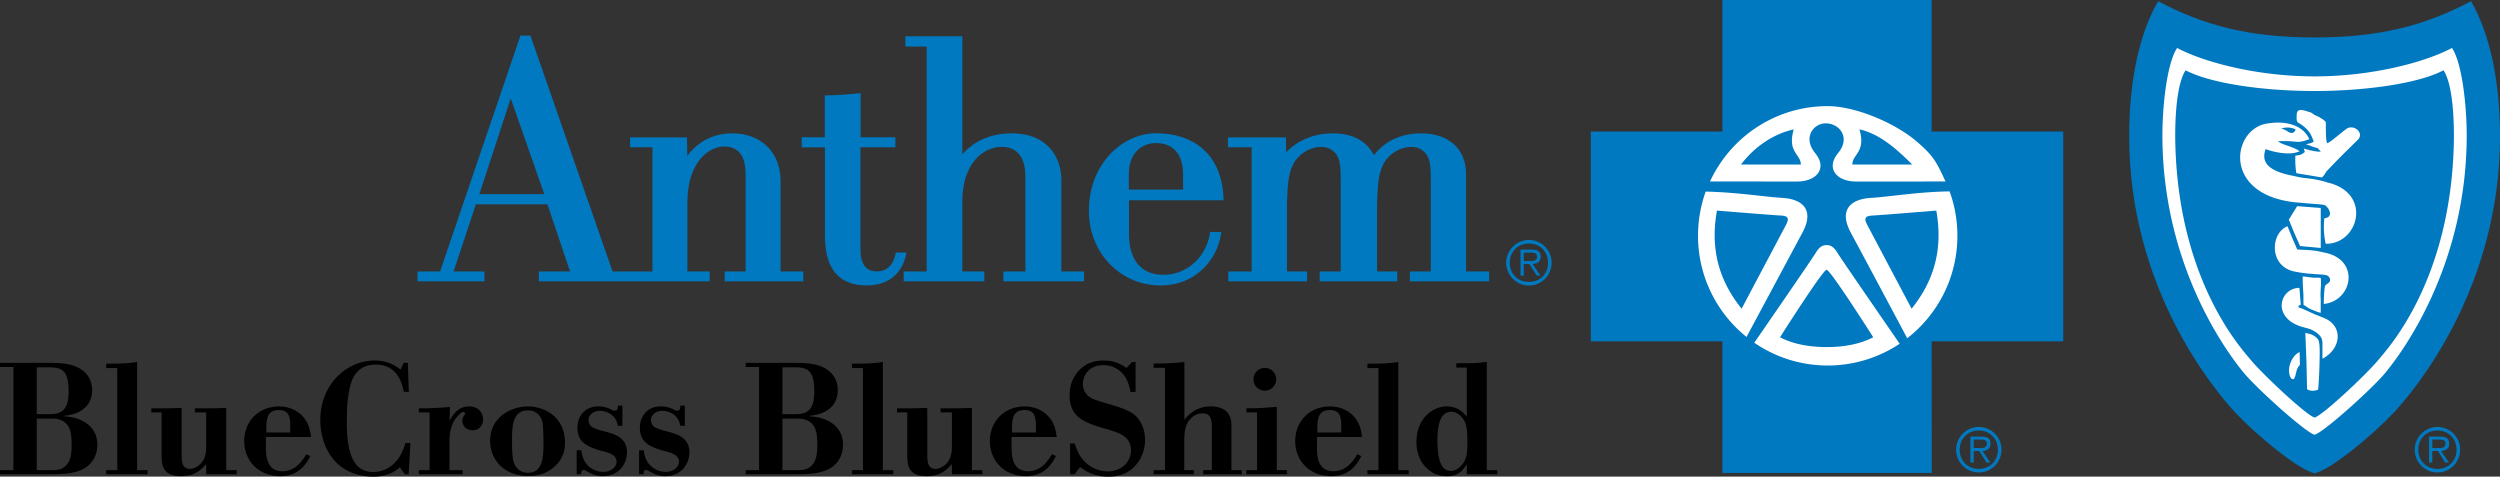 <svg xmlns="http://www.w3.org/2000/svg" width="676" height="128.875" viewBox="0 0 676 128.875"><rect x="0" y="0" width="676" height="128.875" fill="#333333" stroke="none"/><switch><g><path d="M0 98.122h13.905c2.471.047 5.203.128 7.552 1.453 2.685 1.577 3.453 3.834 3.453 6.018 0 3.276-2.052 5.456-4.992 6.353-.941.252-1.919.428-2.903.556 1.112.124 2.18.252 3.203.505 2.944.768 6.098 2.899 6.098 7.256 0 1.023-.171 2.348-.854 3.627-2.3 4.305-7.679 4.305-12.155 4.348H0v-1.112h3.626V99.232H0v-1.11zm9.94 1.2v12.666h3.494c3.331 0 5.116-1.196 5.116-6.185 0-5.633-1.785-6.48-5.285-6.48H9.94zm0 13.86v13.943h4.266c1.402 0 3.109-.167 4.26-2.044.77-1.285.898-2.99.898-4.818 0-2.182-.169-4.18-1.196-5.419-1.234-1.538-3.027-1.662-4.264-1.662H9.94zm18.788-14.846c.815 0 2.221 0 3.761-.041 1.53-.045 3.237-.173 4.598-.426v29.256h2.818v1.112H28.728v-1.112h2.989V99.532h-2.989v-1.196zm23.967 12.071c2.435 0 5.246.042 8.485-.128v16.847h2.817v1.112H55.76v-2.732c-1.658 1.752-3.198 3.241-6.819 3.241-5.293 0-5.248-3.369-5.248-6.136v-11.093h-2.775v-1.11c2.775 0 5.037.042 8.188-.128v13.269c.088 1.363.171 3.233 2.266 3.233.593 0 1.149-.167 1.791-.552 2.598-1.538 2.598-4.177 2.598-6.015v-8.697h-3.066v-1.111zm31.207 12.919c-.978 1.885-2.939 5.421-8.104 5.421-6.051 0-9.765-4.309-9.765-9.461 0-5.34 3.879-9.388 9.425-9.388 2.386 0 4.739.894 6.354 2.642 1.703 1.838 2.002 3.71 2.302 5.633H71.918c0 1.112-.044 2.215 0 3.365.041 1.624.169 5.886 4.434 5.886 3.626 0 5.419-2.9 6.484-4.604l1.066.506zm-5.417-8.871c-.128-1.483-.252-3.582-3.027-3.582-2.982 0-3.246 2.047-3.411 3.753L72 116.935h6.485v-2.48zm32.059-8.477l-1.363-.047c-.421-2.052-1.577-7.336-7.591-7.336-5.545 0-6.613 4.566-6.994 6.183-.725 3.072-.813 6.22-.813 9.386 0 8.657 1.88 13.47 7.167 13.47a7.78 7.78 0 0 0 3.543-.854c3.451-1.746 4.519-5.028 5.156-6.994h1.324l-.471 8.451h-1.022l-1.367-1.881c-.807.726-2.812 2.519-7.163 2.519-9.853 0-14.333-7.589-14.333-15.307 0-9.732 7.166-16.084 14.754-16.084 3.754 0 5.853 1.62 6.953 2.471l.855-1.833h1.106l.259 7.856zm2.718 4.429c2.817 0 5.629-.086 8.404-.385l-.088 3.675c.43-.69.809-1.367 1.32-1.923.984-1.149 2.221-1.876 3.965-1.876 2.648 0 3.759 1.876 3.759 3.537 0 1.192-.679 2.901-2.856 2.901-1.754 0-2.732-1.281-2.732-2.51 0-.772.299-1.247.552-1.585.088-.171.218-.295.218-.424 0-.214-.302-.43-.599-.43-.599 0-1.962 1.744-1.962 1.744-1.365 1.88-1.705 4.185-1.705 5.894v8.101h3.539v1.112h-11.814v-1.112h2.897v-15.608h-2.897v-1.111zm38.973 12.499c-.601 1.662-3.16 5.798-9.345 5.798-6.862 0-10.362-4.689-10.362-9.469 0-6.609 5.884-9.337 10.237-9.337 3.883 0 9.555 2.3 9.981 9.041.09 1.324-.04 2.728-.511 3.967zm-5.843-9.6c-.681-1.532-1.962-2.339-3.667-2.339-4.181 0-4.271 4.434-4.271 8.186 0 5.071.43 5.972.771 6.566.513 1.025 1.664 2.133 3.541 2.133 4.221 0 4.221-4.689 4.183-8.874-.048-4.523-.3-5.118-.557-5.672zm21.909 1.834h-1.196c-.297-1.104-.554-2.086-1.791-3.027-.855-.644-2.092-1.021-3.156-1.021-1.789 0-3.023 1.196-3.023 2.51 0 .644.293 1.324.807 1.752.383.342 1.789.854 2.982 1.157l1.284.338c2.049.595 5.327 1.534 5.327 5.456 0 2.819-1.913 6.441-6.57 6.441-1.962 0-3.49-.852-3.747-1.019-.687-.385-1.067-.646-1.365-.646-.768 0-.728.855-.683 1.155h-1.239v-6.485h1.239c.255 1.367.511 2.938 1.964 4.271 1.06 1.021 2.555 1.577 3.965 1.577 2.214 0 3.622-1.371 3.622-2.732 0-2.257-3.072-2.643-4.816-3.157-2.73-.895-5.76-1.877-5.76-6.051 0-2.82 1.708-5.762 5.717-5.762 1.496 0 2.638.423 3.364.809.432.261.644.342.984.342.768 0 .807-.424.895-1.369h1.196v5.461zm16.877 0h-1.192c-.295-1.104-.554-2.086-1.789-3.027-.85-.644-2.09-1.021-3.158-1.021-1.791 0-3.028 1.196-3.028 2.51 0 .644.298 1.324.811 1.752.383.342 1.793.854 2.985 1.157l1.281.338c2.045.595 5.332 1.534 5.332 5.456 0 2.819-1.921 6.441-6.566 6.441-1.964 0-3.504-.852-3.761-1.019-.678-.385-1.063-.646-1.365-.646-.766 0-.719.855-.679 1.155h-1.241v-6.485h1.241c.253 1.367.509 2.938 1.962 4.271 1.068 1.021 2.561 1.577 3.965 1.577 2.221 0 3.626-1.371 3.626-2.732 0-2.257-3.07-2.643-4.822-3.157-2.728-.895-5.755-1.877-5.755-6.051 0-2.82 1.703-5.762 5.716-5.762 1.494 0 2.646.423 3.37.809.426.261.635.342.979.342.768 0 .811-.424.895-1.369h1.192v5.461zm16.455-17.018h13.903c2.471.047 5.199.128 7.544 1.453 2.687 1.577 3.455 3.834 3.455 6.018 0 3.276-2.045 5.456-4.989 6.353-.937.252-1.923.428-2.899.556 1.112.124 2.174.252 3.199.505 2.946.768 6.102 2.899 6.102 7.256 0 1.023-.175 2.348-.856 3.627-2.3 4.305-7.676 4.305-12.158 4.348h-13.3v-1.112h3.618V99.232h-3.618v-1.11zm9.936 1.2v12.666h3.498c3.323 0 5.114-1.196 5.114-6.185 0-5.633-1.791-6.48-5.291-6.48h-3.321zm0 13.86v13.943h4.264c1.406 0 3.111-.167 4.266-2.044.766-1.285.896-2.99.896-4.818 0-2.182-.175-4.18-1.196-5.419-1.236-1.538-3.029-1.662-4.264-1.662h-3.966zm18.79-14.846c.811 0 2.219 0 3.755-.041 1.536-.045 3.237-.173 4.602-.426v29.256h2.818v1.112h-11.175v-1.112h2.987V99.532h-2.987v-1.196zm23.965 12.071c2.428 0 5.246.042 8.485-.128v16.847h2.817v1.112h-8.235v-2.732c-1.664 1.752-3.198 3.241-6.825 3.241-5.289 0-5.242-3.369-5.242-6.136v-11.093h-2.774v-1.11c2.774 0 5.032.042 8.192-.128v13.269c.082 1.363.165 3.233 2.257 3.233.597 0 1.155-.167 1.791-.552 2.602-1.538 2.602-4.177 2.602-6.015v-8.697h-3.068v-1.111zm31.207 12.919c-.982 1.885-2.944 5.421-8.104 5.421-6.057 0-9.765-4.309-9.765-9.461 0-5.34 3.873-9.388 9.425-9.388 2.384 0 4.732.894 6.352 2.642 1.706 1.838 2.003 3.71 2.306 5.633h-12.201c0 1.112-.047 2.215 0 3.365.043 1.624.169 5.886 4.435 5.886 3.625 0 5.417-2.9 6.483-4.604l1.069.506zm-5.417-8.871c-.132-1.483-.259-3.582-3.027-3.582-2.985 0-3.244 2.047-3.415 3.753l-.043 2.309h6.485v-2.48zm26.946-8.446h-1.367c-.299-1.445-.597-2.942-1.75-4.519-1.705-2.219-3.966-2.763-5.586-2.763-3.496 0-5.544 2.386-5.544 5.152 0 1.371.683 2.646 1.791 3.458.852.642 3.286 1.369 5.672 2.052 2.604.762 5.376 1.66 6.911 3.151 1.063 1.029 2.428 3.156 2.428 6.438 0 2.386-.807 4.779-2.343 6.617-2.221 2.6-4.861 3.28-7.636 3.28-3.749 0-5.757-1.318-7.591-2.557l-1.453 1.919h-1.237v-8.318h1.237c.468 1.367 1.026 3.072 2.473 4.648 1.668 1.828 4.05 2.899 6.442 2.899 3.752 0 6.313-2.557 6.313-5.715 0-3.622-3.027-4.6-5.588-5.417l-1.876-.552c-4.778-1.457-9.125-2.812-9.125-8.749 0-2.604.683-4.946 2.643-6.951 1.962-2.004 4.138-2.6 6.65-2.6 2.984 0 4.612 1.068 6.1 2.005l1.455-1.577h.982v8.099zm4.885-7.714c1.155 0 2.608 0 4.354-.082 2.388-.134 3.239-.263 3.962-.344v15.65c.986-1.19 3.036-3.622 7.082-3.622 2.559 0 3.883.894 4.48 1.571 1.196 1.371 1.155 2.823 1.155 4.227v11.43h2.812v1.112h-10.451v-1.112h2.345v-11.263c.047-2.166-.165-4.089-2.516-4.089-.933 0-1.789.295-2.426.766-2.431 1.663-2.479 4.395-2.518 6.823v7.763h2.602v1.112h-10.879v-1.112h3.072V99.446h-3.072v-1.151zm25.065 13.223v-1.11c1.923 0 2.944-.039 4.056-.086 1.068-.081 2.176-.171 4.181-.299v17.104h2.733v1.112h-10.97v-1.112h2.901v-15.608h-2.901zm4.991-12.029a3.057 3.057 0 0 1 3.074 3.066 3.064 3.064 0 0 1-3.074 3.081 3.064 3.064 0 0 1-3.068-3.081 3.057 3.057 0 0 1 3.068-3.066zm26.098 23.837c-.974 1.885-2.943 5.421-8.108 5.421-6.053 0-9.763-4.309-9.763-9.461 0-5.34 3.882-9.388 9.423-9.388 2.392 0 4.743.894 6.356 2.642 1.713 1.838 2.011 3.71 2.313 5.633h-12.201c0 1.112-.047 2.215 0 3.365.034 1.624.171 5.886 4.433 5.886 3.624 0 5.419-2.9 6.484-4.604l1.063.506zm-5.415-8.871c-.132-1.483-.257-3.582-3.033-3.582-2.98 0-3.237 2.047-3.408 3.753l-.039 2.309h6.48v-2.48zm7.065-16.119c.819 0 2.225 0 3.761-.041 1.536-.045 3.239-.173 4.597-.426v29.256h2.815v1.112h-11.173v-1.112h2.987V99.532h-2.987v-1.196zm24.045 1.072v-1.194h2.864c2.176 0 3.324-.134 5.374-.344v29.256h2.812v1.112h-8.227v-2.686c-.982 1.448-2.095 3.194-5.248 3.194-1.108 0-2.262-.167-3.28-.595-.77-.342-5.077-2.433-5.077-8.617 0-6.563 4.608-9.637 8.149-9.637 3.113 0 4.601 1.748 5.456 2.774V99.408h-2.823zm2.225 14.499c-.729-1.5-2.225-2.563-3.586-2.563-3.023 0-3.753 3.582-3.753 7.941 0 .85.053 1.744.135 2.596.208 1.876.636 5.462 3.532 5.462 1.622 0 3.288-1.581 3.924-3.294.212-.502.563-1.528.51-5.281-.046-2.56-.254-3.881-.762-4.861z"/><g><path fill="#0079C1" d="M535.076 126.792c-2.995 0-5.175-2.168-5.175-5.197 0-2.993 2.18-5.188 5.175-5.188 2.979 0 5.162 2.194 5.162 5.188 0 3.029-2.183 5.197-5.162 5.197m0 .966c3.386 0 6.132-2.767 6.132-6.164 0-3.378-2.746-6.145-6.132-6.145-3.391 0-6.148 2.767-6.148 6.145 0 3.398 2.758 6.164 6.148 6.164m-1.389-5.807h1.495l1.98 3.117h1.007l-2.091-3.117c1.21-.108 2.164-.6 2.164-1.958 0-1.268-.611-1.939-2.445-1.939h-2.999v7.015h.889v-3.118zm0-.809v-2.284h1.923c.852 0 1.654.124 1.654 1.118 0 1.311-1.356 1.166-2.347 1.166h-1.23z"/></g><g><path fill="#0079C1" d="M659.095 126.792c-2.999 0-5.184-2.168-5.184-5.197 0-2.993 2.185-5.188 5.184-5.188 2.982 0 5.162 2.194 5.162 5.188 0 3.029-2.18 5.197-5.162 5.197m0 .966c3.382 0 6.128-2.767 6.128-6.164 0-3.378-2.746-6.145-6.128-6.145-3.395 0-6.153 2.767-6.153 6.145-.001 3.398 2.758 6.164 6.153 6.164m-1.394-5.807h1.499l1.977 3.117h1.006l-2.086-3.117c1.21-.108 2.16-.6 2.16-1.958 0-1.268-.604-1.939-2.438-1.939h-3.007v7.015h.889v-3.118zm0-.809v-2.284h1.923c.855 0 1.654.124 1.654 1.118 0 1.311-1.356 1.166-2.347 1.166h-1.23z"/></g><path fill="#0079C1" d="M557.897 35.575L522.322 35.575 522.322 0 465.738 0 465.738 35.575 430.155 35.575 430.155 92.302 465.738 92.302 465.738 127.879 522.347 127.879 522.322 92.302 557.897 92.302z"/><path fill="#0079C1" d="M668.169.317c-12.086 6.412-24.272 9.812-42.303 9.812-18.055 0-30.226-3.4-42.318-9.808-4.979 8.685-7.815 21.129-7.815 36.608 0 41.144 23.103 68.698 28.799 74.745 5.681 6.041 16.971 15.378 21.335 16.311 4.352-.933 15.646-10.288 21.326-16.323C652.885 105.627 676 78.069 676 36.93c0-15.479-2.844-27.928-7.831-36.613"/><path fill="#FFF" d="M527.171 51.749c-8.764.141-16.611 1.504-21.387 1.772-5.049.31-8.749 2.973-5.351 9.347 3.427 6.377 14.823 27.703 15.271 28.602 8.268-6.419 13.573-16.447 13.573-27.707a34.832 34.832 0 0 0-2.106-12.014m-10.272 31.729s-10.83-20.46-12.004-22.683c-1.194-2.223 0-2.374 1.324-2.514 1.039 0 17.357-1.336 17.357-1.336 2.059 11.559-1.351 19.857-6.677 26.533m-34.837-29.957c-4.678-.265-12.31-1.528-20.85-1.713a35.41 35.41 0 0 0-2.066 11.955c0 11.05 5.118 20.915 13.121 27.353 2.249-4.219 12.057-22.508 15.129-28.247 3.406-6.375-.311-9.037-5.334-9.348m.883 7.274a29439.072 29439.072 0 0 0-12.016 22.683c-5.33-6.676-8.744-14.974-6.666-26.534 0 0 16.307 1.336 17.346 1.336 1.336.141 2.51.292 1.336 2.515m8.276-13.518c1.394-1.426 1.508-3.567-.419-5.906-3.406-4.154-.457-8.155 3.112-8.011 3.558.151 6.52 3.857 3.121 8.011-1.919 2.339-1.825 4.48-.423 5.906 1.083 1.126 2.97 1.807 5.313 1.807l24.15-.008c-2.538-5.499-3.341-6.963-7.713-10.743-5.79-5.016-16.592-9.636-24.158-9.636-9.689 0-18.446 3.936-24.79 10.288a35.435 35.435 0 0 0-7.033 10.083l23.527.016c2.347 0 4.213-.68 5.313-1.807m11.585-12.289c5.496 1.2 10.178 5.423 14.24 9.496h-16.168c0-2.817 3.708-3.268 1.928-9.496m-17.786.011c-1.78 6.218 1.932 6.668 1.932 9.486h-16.177c3.574-4.746 8.752-8.297 14.245-9.486m8.894 31.278c-1.475 0-2.232.904-3.112 2.377-.782 1.302-13.483 19.737-16.438 24.024a34.873 34.873 0 0 0 19.84 6.154 35 35 0 0 0 19.472-5.888s-15.756-22.81-16.641-24.291c-.9-1.471-1.641-2.376-3.121-2.376m0 27.575c-4.894 0-9.196-.882-12.594-2.655 0 0 11.563-18.246 12.594-18.246 1.035 0 12.615 18.246 12.615 18.246-3.414 1.773-7.716 2.655-12.615 2.655m169.108-80.887c-7.493 3.975-21.877 7.688-37.156 7.688-15.3 0-29.676-3.714-37.173-7.688-2.75 4.146-3.98 15.663-3.98 23.588 0 37.117 19.317 60.95 21.934 64.165 3.565 4.339 16.819 16.259 19.22 16.83 2.375-.57 15.639-12.49 19.199-16.83C647.699 97.493 667 73.671 667 36.553c-.001-7.925-1.228-19.442-3.978-23.588m-19.851 84.283c-3.202 3.912-15.141 15.099-17.305 15.657-2.164-.558-14.118-11.745-17.325-15.657-2.376-2.899-19.236-20.947-20.316-57.745-.212-7.135.29-16.769 2.763-20.495 6.748 3.573 21.103 5.603 34.879 5.603 13.739-.004 28.114-2.029 34.858-5.603 2.478 3.726 2.97 13.36 2.771 20.487-1.068 36.806-17.945 54.854-20.325 57.753"/><path fill="#FFF" d="M628.633 86.069c-.603-.249-2.168-.847-2.922-1.165-.949-.406-2.607-1.255-3.288-1.481-.627-.214-1.65-.369-.297-1.071-.054-.988-.176-1.679-.204-2.441 0-.617-.11-1.34-.167-2.078-5.477.049-7.685 8.451 1.251 10.692 1.3.322 1.703.458 2.241.733.985.526 1.365.833 1.813 1.271.579.54.93 1.239.93 2.196v4.284c5.12-2.676 5.638-8.763.643-10.94"/><path fill="#FFF" d="M627.558 75.201c-.889-.255-.901.008-2.693-.186-.97-.112-1.398-.218-2.213-.261-.021.654.037 2.483.073 3.058l.122 1.915v1.503c0 .188.024 1.006.033 1.206.644.344 1.197.9 2.265 1.308.722.265 1.684.731 2.384.831 0-.66-.028-2.074 0-2.754.009-1.286-.073-1.255-.053-2.579.017-.703.082-1.636.126-2.347.024-.346-.053-1.43-.044-1.694m-2.918 15.131c-.681-.202-.692-.132-1.279-.354.13 3.284.31 7.243.342 9.594.058 2.292.118 5.118.118 5.645 1.337.909 3.008.141 3.008.141.036-.367.325-3.948.387-7.837.024-1.589.195-5.128-.48-5.82a4.203 4.203 0 0 0-2.096-1.369m-5.689 9.856c.005.373.103 1.919.836 2.296.269.141.477-.01.587-.181.533-.813.419-2.659 1.527-3.598l-.081-3.498c-1.601.615-2.884 3.019-2.869 4.981"/><path fill="#FFF" d="M628.764 68.351c-1.365-.291-2.095-.466-2.498-.52-2.371-.295-3.109-.242-5.102-.373l-1.23-2.86-1.394-3.419c-4.616 1.791-5.138 10.902 2.001 12.265 3.084.591 4.001.534 4.934.642 1.789.192 3.737.008 4.271.78.949 1.374-.347 1.626-.981 2.325-.204.532-.204.762-.261 1.508-.119 1.192-.135 2.377-.155 3.492 7.691-.773 9.957-11.796.415-13.84m.777-18.957c-.513-.124-1.014-.318-1.576-.458a31.133 31.133 0 0 0-4.352-.753c-1.565-.125-3.012-.544-4.177-.772-8.476-1.717-7.347-5.378-6.816-7.096 1.418.525 2.746.839 4.168 1.027 1.662.209 3.463.271 5.008-.432-1.386-1.204-4.784-1.748-5.814-2.689 0 0 1.833-.236 4.934.114 1.553.186 3.505-.719 3.505-.719-1.157-2.744-4.779-5.315-11.503-4.192-9.258 1.538-12.057 18.721 6.976 21.198 1.116.141 3.301.29 4.552.416 1.98.175 2.909.175 4.059.397.807.155 2.97 3.276.004 3.582 0 0-.477 3.315.366 6.9 8.897.13 12.617-13.616.666-16.523m-8.793-14.387s-.289.859-.904.933c-.57.065-.941-.188-1.324-.442-1.035-.642-1.699-.748-1.699-.748s2.09-.737 3.927.257"/><path fill="#FFF" d="M621.938 66.53L627.528 67.049 627.528 56.233 621.151 55.744 618.895 59.391 620.374 63.001z"/><path fill="#FFF" d="M634.513 34.813c-.974.656-3.957 3.329-5.114 3.901-.619.31-.484-5.521-.484-5.521.045-.475-1.491-1.477-3.117-2.137-.191-.102-.465-.409-.941-.638-2.53-.813-3.915-1.344-3.847 1.072.021.389-.162.882.29 1.614 0 0 2.44 1.204 3.516 3.251.632 1.208.808 1.962.808 1.962s-.534.446-2.099.676c1.198.385 2.204.878 3.146 1.045l.889.972c-.693.073-2.571-.179-4.621-.844l.293.933c-.822.679-1.182.854-2.57.994-.069 1.581.024 3.315.265 4.743l6.89 1.143c.563-.326 1.174-1.55 1.243-1.62 1.227-1.314 3.573-3.777 8.491-8.552 1.867-1.816-1.063-4.312-3.038-2.994"/><g fill="#0079C1"><path d="M325.265 40.275c-3.131-2.776-7.503-4.241-12.647-4.241-4.578 0-9.155 2.1-12.542 5.761-3.626 3.91-5.629 9.264-5.643 15.086-.015 5.704 2.063 10.93 5.845 14.715 3.608 3.612 8.408 5.594 13.523 5.582 9.885-.018 15.429-7.324 16.407-14.114l.053-.354H327.2l-.039.275c-.697 5.503-5.378 11.346-12.687 11.328-5.833-.008-9.182-3.995-9.196-10.942v-9.223h25.581l-.017-.315c-.186-5.895-2.065-10.457-5.577-13.558zm-5.358 10.999H305.23v-4.148c-.004-2.713.778-4.942 2.27-6.432 1.308-1.298 3.101-2.009 5.055-2.009 4.73.016 7.34 3.023 7.353 8.463l-.001 4.126zm-74.81 17.012H242.234l-.047.249c-.344 1.821-1.471 4.861-5.175 4.849-2.877-.008-4.339-2.021-4.352-5.976V39.825H242.117l-.004-.303-.006-2.09v-.31h-9.388V25.177l-.338.039c-2.21.249-6.711.583-9.05.583h-.308v11.315H216.778V39.83H223.066v24.016c.008 8.846 3.797 13.334 11.258 13.334 8.565 0 10.366-6.532 10.716-8.532l.057-.362zm-34.031 5.12V48.982c0-3.779-1.22-7.004-3.542-9.329-2.325-2.313-5.67-3.602-9.417-3.594-5.12.004-9.235 2.063-12.258 6.085l-.083-4.698-.004-.299h-15.388v2.677H176.423v33.581h-10.788L143.501 9.834l-.069-.206h-2.706l-.074.206-21.654 63.572h-6.1v2.671H130.994v-2.671h-8.337l6.018-18.152h19.354l6.114 18.152H145.712v2.671H191.892v-2.671H185.867V54.76c.012-11.12 5.945-15.153 9.928-15.145 3.857 0 5.814 2.498 5.819 7.422v26.369h-5.658v2.671h21.246v-2.671h-6.136zm-72.962-46.799l9.068 25.888h-17.551l8.483-25.888z"/><path d="M286.992 73.406V48.602c-.004-5.792-3.522-12.55-13.422-12.542-7.668.004-11.643 3.726-13.354 5.649V9.813h-15.401v2.767h5.766v60.826H244.351v2.671h21.811v-2.671h-5.947V54.52c0-6.528 2.231-10.117 4.101-11.998 1.817-1.807 4.128-2.81 6.523-2.806 5.285.006 6.41 4.348 6.428 7.988v25.701h-5.953v2.671h21.814v-2.671H286.992zm115.366 0h-5.921V47.102c-.008-6.819-4.682-11.05-12.179-11.042-7.086.004-10.952 3.533-12.753 5.902-1.977-3.858-5.795-5.91-11.102-5.902-5.057.004-9.598 1.876-12.613 5.136l-.081-3.749-.013-.299h-15.661v2.677h6.414v33.581h-6.32v2.671H353.44v-2.671h-5.444v-18.56c.175-5.393.432-8.862 2.347-11.531 1.671-2.215 4.317-3.592 6.917-3.592 3.213 0 4.344 2.414 4.46 2.689.809 1.542.809 4.193.809 6.762v24.232h-5.683v2.671h20.975v-2.671h-5.464v-18.56c.179-5.393.424-8.862 2.354-11.531 1.663-2.215 4.312-3.592 6.911-3.592 3.21 0 4.343 2.414 4.457 2.689.811 1.542.811 4.193.811 6.762v24.232H381.235v2.671h21.429v-2.671h-.306z"/></g><g><path fill="#0079C1" d="M413.433 76.235c-2.998 0-5.183-2.176-5.183-5.195 0-2.999 2.185-5.187 5.183-5.187 2.979 0 5.159 2.188 5.159 5.187 0 3.02-2.181 5.195-5.159 5.195m0 .964c3.382 0 6.125-2.763 6.125-6.159 0-3.384-2.743-6.151-6.125-6.151-3.397 0-6.156 2.767-6.156 6.151a6.161 6.161 0 0 0 6.156 6.159m-1.398-5.802h1.504l1.976 3.117h1.007l-2.086-3.117c1.21-.112 2.155-.605 2.155-1.958 0-1.273-.599-1.945-2.433-1.945h-3.007v7.021h.884v-3.118zm0-.815v-2.278h1.924c.855 0 1.658.125 1.658 1.108 0 1.32-1.357 1.169-2.343 1.169h-1.239z"/></g></g></switch></svg>